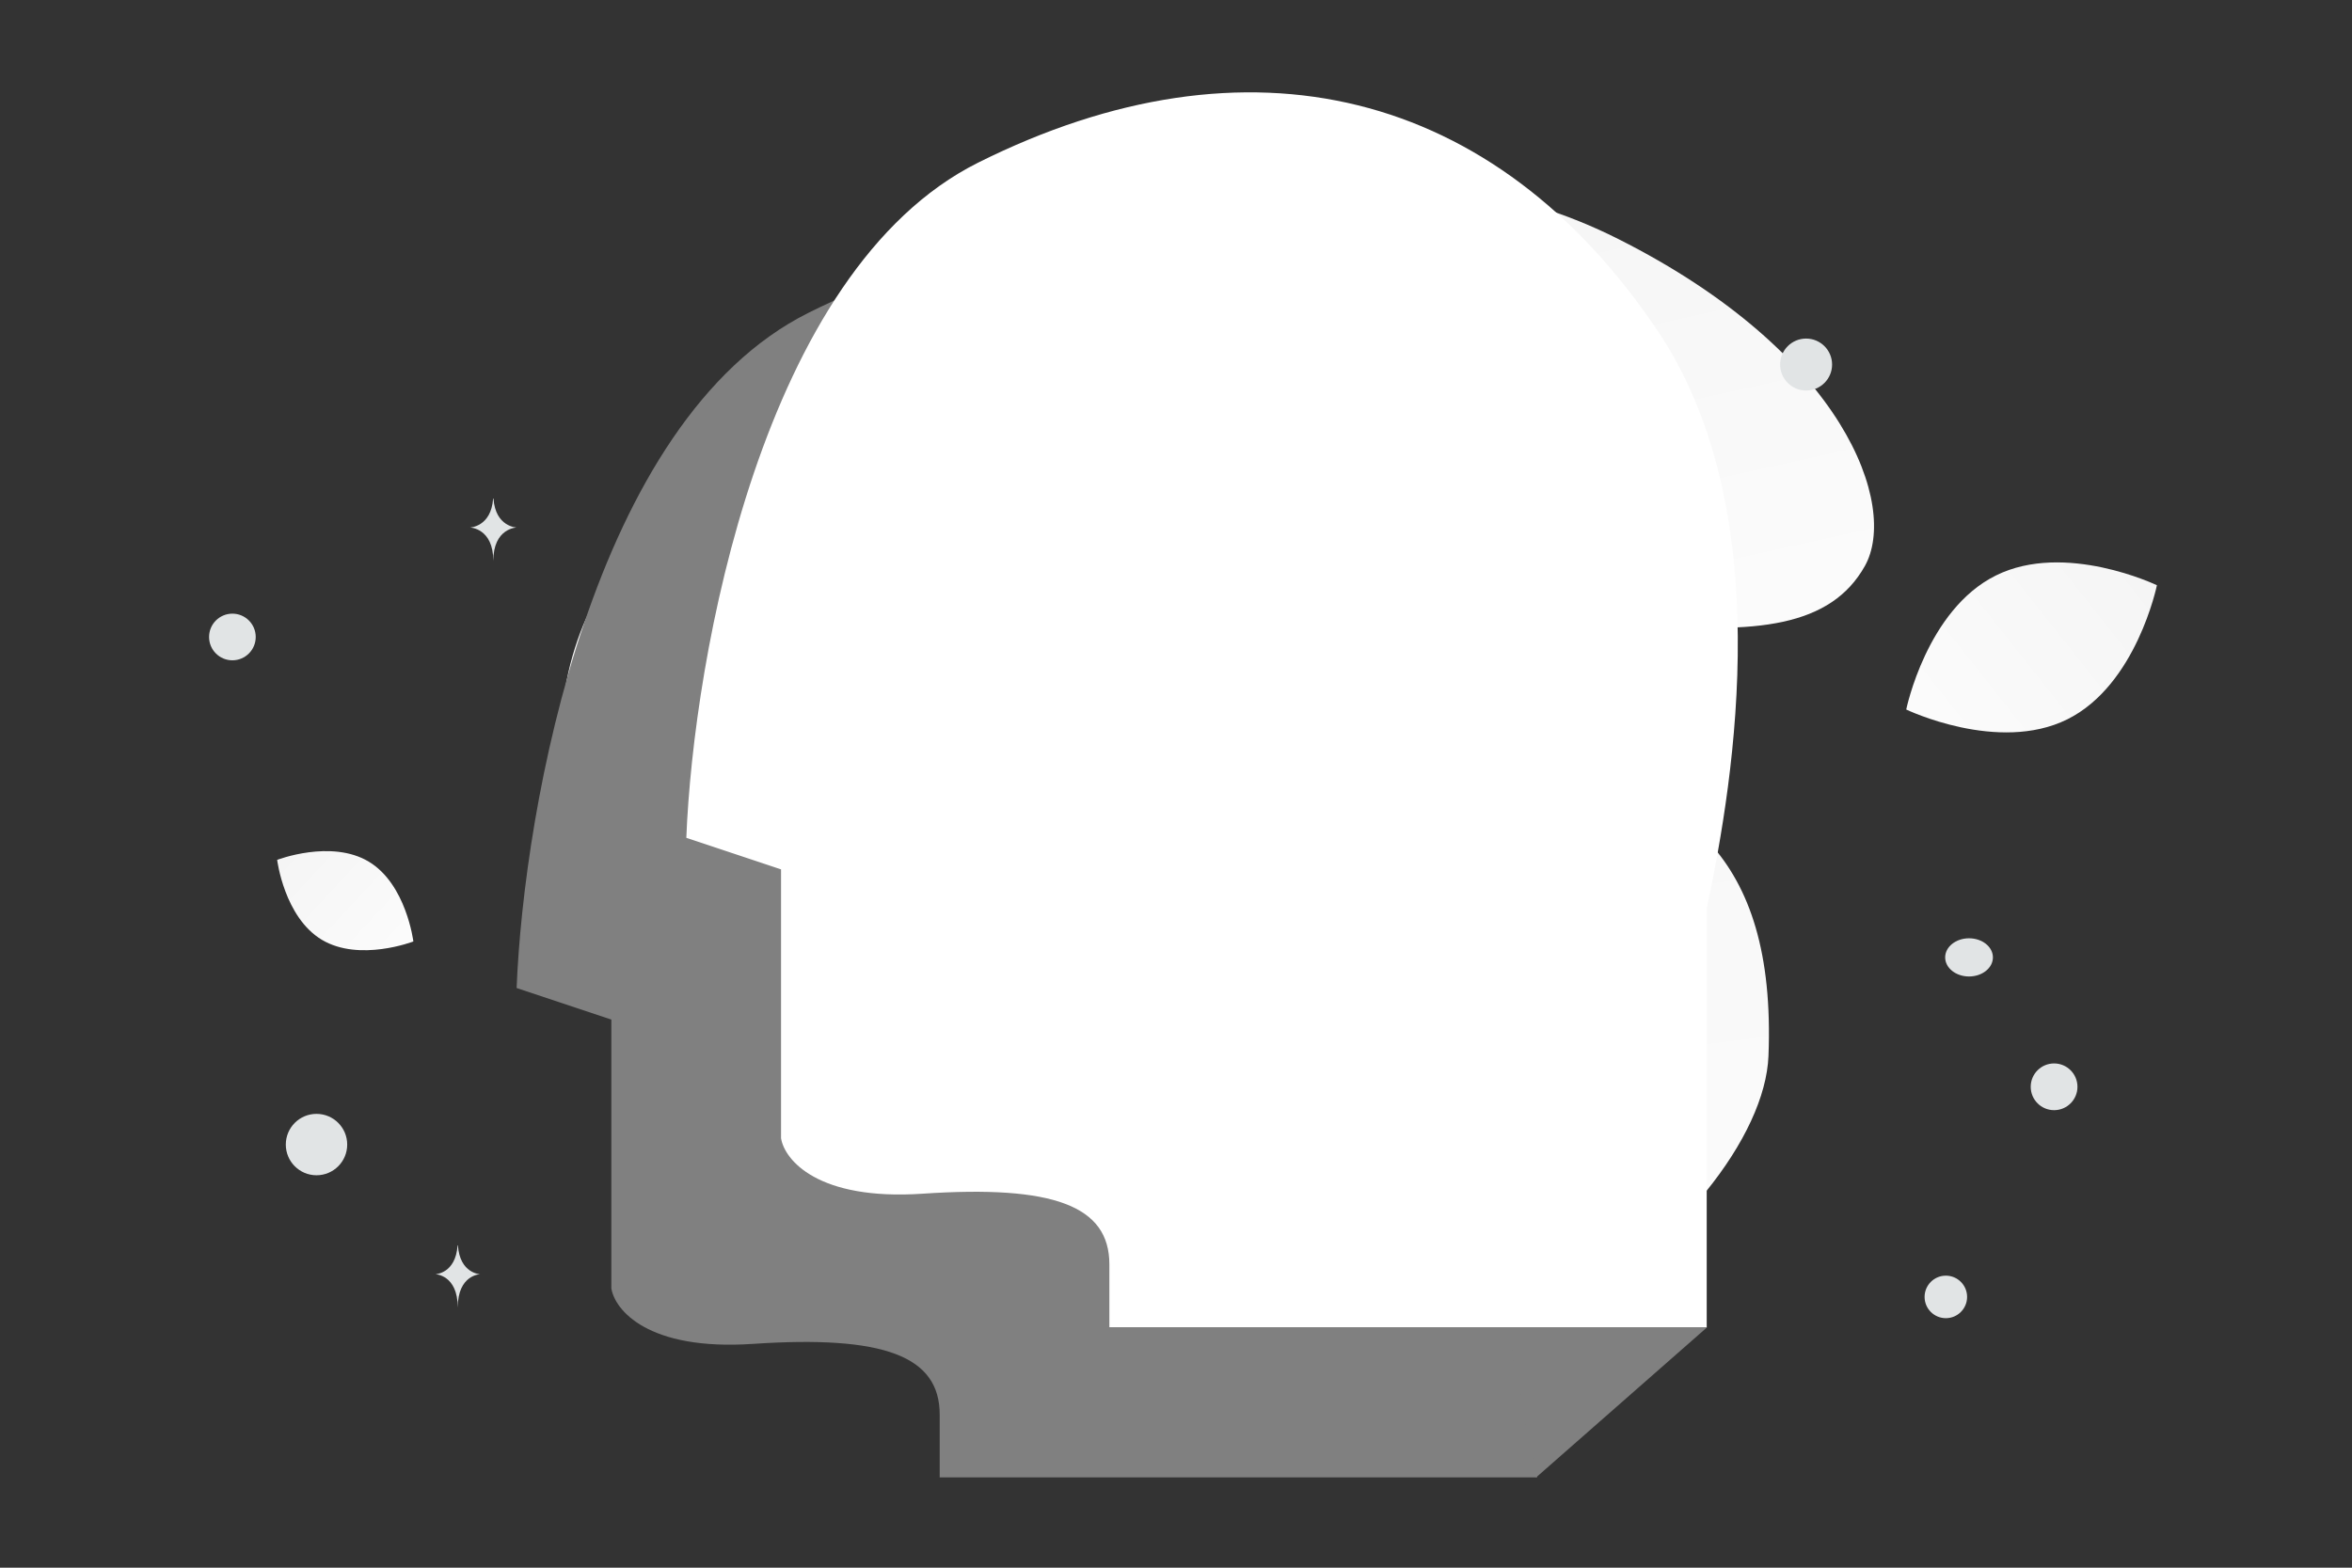 <svg width="900" height="600" viewBox="0 0 900 600" fill="none" xmlns="http://www.w3.org/2000/svg"><rect x="0" y="0" width="900" height="600" fill="#333333" stroke="none"/><path fill="transparent" d="M0 0h900v600H0z"/><path d="M676.711 404.143c-2.413 61.215-133.113 173.877-275.575 114.26-66.258-27.729-57.153-62.574-104.679-114.085-28.328-30.701-70.807-55.894-79.377-97.46-7.406-35.878 2.664-72.748 23.469-95.392 46.791-50.925 134.386-80.58 209.11 13.593 74.724 94.172 233.257 21.205 227.052 179.084z" fill="url(#a)"/><path d="M713.606 216.611c-13.009 23.218-41.5 26.408-87.145 21.996-34.328-3.325-65.632-5.897-99.963-24.615-24.03-13.091-43.05-30.804-56.933-48.007-15.044-18.637-36.042-39.907-25.748-61.038 14.146-29.028 95.952-53.475 175.388-13.495 87.261 43.93 107.127 102.468 94.401 125.159z" fill="url(#b)"/><path d="M791.055 275.308c-26.483 13.137-61.632-3.755-61.632-3.755s7.812-38.183 34.309-51.302c26.482-13.137 61.618 3.736 61.618 3.736s-7.812 38.184-34.295 51.321z" fill="url(#c)"/><path d="M123.143 359.672c14.388 8.624 35.031.652 35.031.652s-2.699-21.951-17.096-30.564c-14.389-8.624-35.023-.662-35.023-.662s2.699 21.95 17.088 30.574z" fill="url(#d)"/><circle r="8.134" transform="matrix(-1 0 0 1 744.583 496.369)" fill="#E1E4E5"/><circle r="11.749" transform="matrix(-1 0 0 1 121.111 438.059)" fill="#E1E4E5"/><circle r="8.942" transform="matrix(-1 0 0 1 786.004 415.951)" fill="#E1E4E5"/><circle r="9.941" transform="matrix(-1 0 0 1 691.112 139.522)" fill="#E1E4E5"/><circle r="8.927" transform="matrix(0 1 1 0 88.927 243.791)" fill="#E1E4E5"/><circle r="11.876" transform="matrix(-1 0 0 1 378.733 77.613)" fill="#E1E4E5"/><ellipse rx="9.136" ry="7.308" transform="matrix(-1 0 0 1 753.458 366.42)" fill="#E1E4E5"/><path d="M188.699 190.804h.13c.771 10.919 8.891 11.087 8.891 11.087s-8.954.175-8.954 12.791c0-12.616-8.955-12.791-8.955-12.791s8.117-.168 8.888-11.087zm-13.604 285.817h.125c.739 10.887 8.536 11.054 8.536 11.054s-8.597.175-8.597 12.754c0-12.579-8.597-12.754-8.597-12.754s7.793-.167 8.533-11.054z" fill="#E1E4E5"/><path d="M588.147 405.191v160.246H359.575v-24.044c0-22.373-21.262-30.428-71.519-27.048-40.206 2.705-52.834-13.04-54.123-21.251V390.218l-36.243-12.074c2.739-68.906 28.898-217.054 111.628-258.397 103.414-51.68 197.784-28.257 259.983 64.237 45.88 68.225 29.8 169.85 18.846 221.207z" fill="#808080"/><circle cx="314.779" cy="291.875" r="19.16" fill="#fff"/><path fill="#808080" d="M381.839 507.957h204.373v45.771H381.839z"/><path d="m653.271 507.957-65.463 57.48-11.709-61.205 77.172 3.725z" fill="#808080"/><path d="M653.078 347.711v160.246H424.506v-24.044c0-22.373-21.263-30.428-71.519-27.047-40.206 2.704-52.835-13.041-54.123-21.252V332.739l-36.243-12.075c2.738-68.906 28.898-217.053 111.628-258.397 103.413-51.68 197.784-28.256 259.983 64.237 45.879 68.225 29.799 169.85 18.846 221.207z" fill="#ffffff"/><circle cx="379.71" cy="234.396" r="19.16" fill="#fff"/><defs><linearGradient id="a" x1="500.118" y1="755.853" x2="371.731" y2="-269.953" gradientUnits="userSpaceOnUse"><stop stop-color="#fff"/><stop offset="1" stop-color="#EEE"/></linearGradient><linearGradient id="b" x1="625.968" y1="367.081" x2="510.016" y2="-153.962" gradientUnits="userSpaceOnUse"><stop stop-color="#fff"/><stop offset="1" stop-color="#EEE"/></linearGradient><linearGradient id="c" x1="689.358" y1="316.285" x2="907.789" y2="143.505" gradientUnits="userSpaceOnUse"><stop stop-color="#fff"/><stop offset="1" stop-color="#EEE"/></linearGradient><linearGradient id="d" x1="178.822" y1="387.431" x2="63.047" y2="279.861" gradientUnits="userSpaceOnUse"><stop stop-color="#fff"/><stop offset="1" stop-color="#EEE"/></linearGradient></defs></svg>